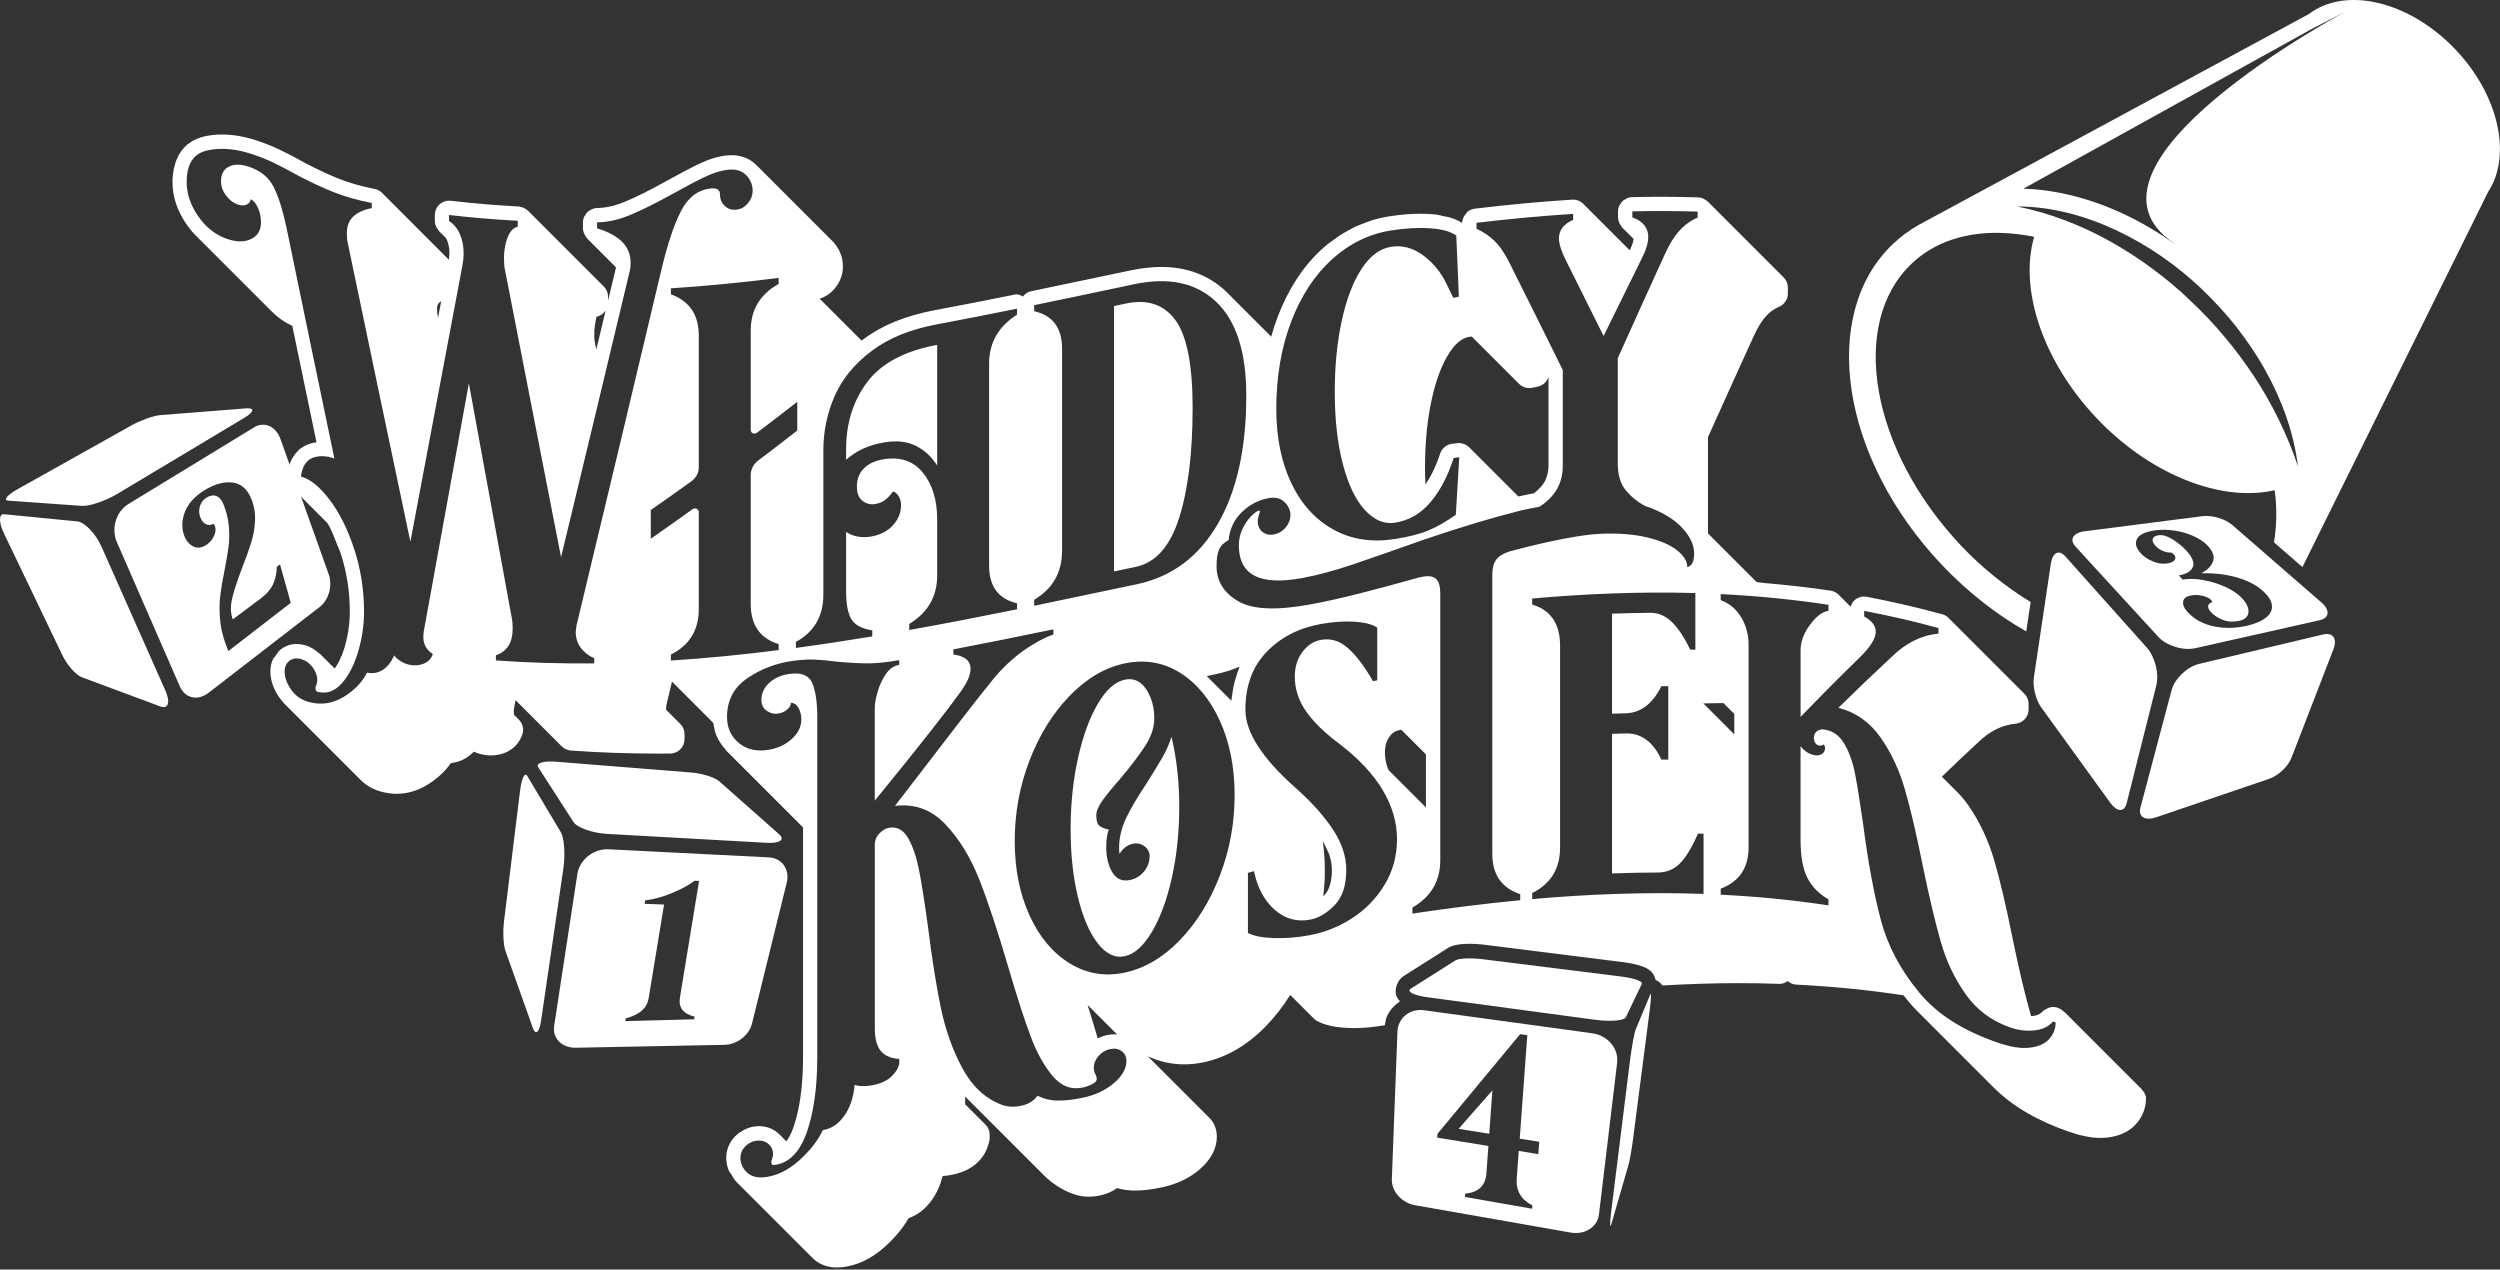 <svg width="640" height="325" viewBox="0 0 640 325" fill="none" xmlns="http://www.w3.org/2000/svg">
<rect x="0" y="0" width="640" height="325" fill="#333333" stroke="none"/>
<path d="M234.47 114.138C236.71 115.278 238.52 116.947 239.92 119.177V88.287C231.64 89.828 225.68 92.948 222.05 97.757C218.42 102.568 216.6 108.318 216.6 115.068V117.708C219.17 115.398 222.39 113.928 226.28 113.268C229.5 112.718 232.23 113.008 234.47 114.138ZM301.85 132.617C304.16 125.357 305.31 115.938 305.31 104.358C305.31 93.438 303.84 85.978 300.92 81.968C297.99 77.968 293.77 76.537 288.27 77.698C287.24 77.918 286.22 78.127 285.19 78.347V146.288C287.06 145.898 288.93 145.498 290.8 145.108C295.85 144.038 299.54 139.877 301.85 132.617ZM548.07 278.628L528.64 259.198C528.59 259.148 528.52 259.128 528.46 259.078C527.99 258.648 527.48 258.267 526.97 258.057C526.52 257.867 526.05 257.777 525.58 257.777C524.84 257.777 524.15 258.078 523.53 258.508C523.45 258.558 523.35 258.538 523.27 258.598C523.11 258.728 522.96 258.867 522.83 259.027C522.7 259.177 522.46 259.338 522.22 259.508C522.12 259.568 522.02 259.628 521.9 259.688C521.52 259.868 521.04 260.028 520.33 260.098C520.21 260.108 520.08 260.107 519.96 260.117C519.9 259.927 519.84 259.728 519.79 259.538C518.37 254.578 516.82 248.028 515.19 240.068C513.57 231.988 512.01 225.347 510.55 220.337C509.01 215.037 506.74 210.238 503.82 206.068C502.98 204.878 502.08 203.798 501.1 202.818L497.11 198.828C500.13 195.908 503.17 193.037 506.24 190.188C509.28 187.207 512.47 185.598 516 185.268C517.88 185.088 519.32 183.507 519.32 181.617V180.198C519.32 179.198 518.92 178.278 518.25 177.608L498.82 158.177C498.38 157.737 497.83 157.408 497.19 157.238C490.97 155.538 484.48 154.037 477.89 152.777C477.66 152.737 477.43 152.708 477.21 152.708C476.37 152.708 475.55 152.998 474.89 153.538L474.88 153.548C474.38 153.958 474.06 154.508 473.84 155.108C473.82 155.168 473.75 155.217 473.72 155.277L470.68 152.238C470.14 151.698 469.44 151.328 468.64 151.208C463.12 150.368 457.42 149.757 451.66 149.247C451 149.187 450.37 149.078 449.7 149.018L437.24 136.557V111.918C441.09 103.358 444.93 94.858 448.79 86.397C449.87 83.987 450.96 82.168 452.06 80.978C453.06 79.877 454.17 79.067 455.46 78.528C456.81 77.948 457.69 76.618 457.69 75.157V73.618C457.69 72.608 457.28 71.688 456.62 71.028L437.19 51.597C436.99 51.398 436.72 51.258 436.47 51.108C436.34 51.028 436.23 50.907 436.08 50.837C435.66 50.648 435.19 50.538 434.7 50.528C431.5 50.428 428.29 50.377 425.09 50.377C422.66 50.377 420.23 50.407 417.8 50.468C417.02 50.487 416.35 50.797 415.76 51.218C415.7 51.258 415.61 51.248 415.56 51.288C415.51 51.328 415.49 51.388 415.44 51.438C415.19 51.667 415 51.928 414.82 52.218C414.73 52.358 414.62 52.468 414.55 52.617C414.34 53.078 414.21 53.578 414.21 54.117V55.657C414.21 56.347 414.46 56.977 414.81 57.538C414.89 57.667 414.96 57.778 415.05 57.898C415.14 58.008 415.19 58.148 415.29 58.258L418.2 61.167C418.18 61.318 418.17 61.458 418.12 61.657C418.09 61.788 418.06 61.917 418.02 62.068C417.87 62.587 417.61 63.267 417.22 64.078L405.3 52.157C405.28 52.138 405.25 52.108 405.23 52.087C404.55 51.447 403.65 51.097 402.72 51.097C402.64 51.097 402.57 51.108 402.49 51.108C394.52 51.608 386.36 52.367 377.55 53.417C376.84 53.508 376.19 53.788 375.67 54.218C375.57 54.307 375.52 54.438 375.42 54.538C375.31 54.648 375.24 54.758 375.15 54.877C374.67 55.498 374.32 56.218 374.32 57.057V57.078C373.41 56.498 372.34 56.017 371.12 55.648C370.72 55.528 370.19 55.477 369.75 55.377C368.94 55.197 368.19 54.977 367.23 54.888L366.54 54.828C365.61 54.758 364.65 54.718 363.66 54.718C361.13 54.718 358.4 54.947 355.53 55.398C354.02 55.638 352.56 55.987 351.12 56.428C350.64 56.578 350.19 56.788 349.72 56.947C348.78 57.288 347.84 57.638 346.92 58.057C346.38 58.307 345.86 58.617 345.33 58.907C344.52 59.347 343.72 59.788 342.94 60.297C342.4 60.648 341.88 61.047 341.36 61.438C340.9 61.778 340.41 62.068 339.96 62.438C339.47 62.837 338.99 63.248 338.52 63.678C333.68 68.058 329.85 73.897 327.11 81.037C326.47 82.698 325.91 84.407 325.43 86.177L314.24 74.987C314.12 74.868 314 74.748 313.88 74.638C309.48 70.457 303.9 68.338 297.29 68.338C294.88 68.338 292.29 68.627 289.6 69.188C289.6 69.188 271.28 73.047 264.01 74.547C263.43 74.668 262.93 74.918 262.5 75.267C262.27 75.457 262.06 75.677 261.88 75.907C261.43 75.688 261 75.418 260.51 75.368L260.36 75.358C260.12 75.358 259.87 75.388 259.63 75.438C252.83 76.817 246.04 78.157 239.25 79.418C231.87 80.797 225.71 83.308 220.95 86.907C220.82 87.007 220.7 87.097 220.57 87.198L209.83 76.457C211.32 76.007 212.64 75.108 213.72 73.817C215.07 72.198 215.79 70.278 215.79 68.257C215.79 65.778 214.86 63.517 213.1 61.718C213.07 61.688 213.04 61.657 213.01 61.627L193.58 42.197C193.56 42.178 193.53 42.167 193.51 42.148C192.95 41.597 192.2 41.008 191.21 40.547C191.18 40.538 191.14 40.528 191.11 40.517C190.08 40.057 188.83 39.727 187.29 39.727C187.16 39.727 186.18 39.778 186.06 39.797C183.88 40.008 181.49 40.737 178.98 41.938C176.76 42.998 173.89 44.517 170.36 46.477C166.45 48.657 162.97 50.398 160.01 51.627C157.49 52.688 155.09 53.227 152.86 53.248C152.07 53.258 151.37 53.568 150.78 54.008C150.72 54.047 150.63 54.038 150.58 54.078C150.53 54.117 150.51 54.178 150.47 54.218C150.22 54.447 150.03 54.718 149.85 55.008C149.76 55.148 149.65 55.258 149.58 55.407C149.37 55.867 149.24 56.377 149.24 56.917V58.468C149.24 59.188 149.51 59.837 149.88 60.417C149.96 60.538 150.02 60.638 150.1 60.748C150.18 60.847 150.22 60.968 150.31 61.057L157.7 68.448C157.7 68.457 157.69 68.498 157.69 68.507C157.01 71.347 156.34 74.147 155.66 76.978V75.948C155.66 74.938 155.25 74.017 154.59 73.358L135.16 53.928C135.14 53.907 135.1 53.907 135.08 53.888C134.54 53.377 133.86 53.047 133.08 52.938C133.03 52.928 133 52.877 132.94 52.867L132.76 52.858C126.98 52.557 121.19 52.068 115.4 51.398L115.31 51.388C115.2 51.377 115.09 51.367 114.98 51.367C114.14 51.367 113.31 51.667 112.66 52.197L112.55 52.297C111.77 52.998 111.32 53.987 111.32 55.038V56.578C111.32 57.148 111.48 57.678 111.73 58.167C111.8 58.318 111.91 58.438 112.01 58.578C112.14 58.778 112.24 58.998 112.4 59.167L113.47 60.237C113.82 60.587 114.2 60.888 114.42 61.417C114.85 62.407 115.06 63.587 115.06 64.907C115.06 65.407 114.96 65.948 114.89 66.478L97.79 49.367C97.29 48.867 96.64 48.508 95.91 48.367C92.44 47.688 89.36 46.807 86.79 45.778C84.18 44.727 81.28 43.388 78.18 41.758C75.69 40.388 73.55 39.258 71.79 38.407C69.94 37.517 67.98 36.737 65.92 36.038C62.75 34.977 59.71 34.438 56.87 34.438C55.31 34.438 53.78 34.597 52.31 34.917C51.76 35.038 51.13 35.248 50.48 35.517C50.35 35.568 50.23 35.617 50.09 35.678C49.44 35.977 48.78 36.367 48.14 36.867C48.09 36.907 48.03 36.928 47.97 36.968C47.86 37.057 47.77 37.188 47.66 37.288C47.36 37.557 47.07 37.858 46.79 38.188C46.62 38.388 46.46 38.608 46.3 38.837C46.04 39.197 45.81 39.608 45.59 40.038C45.45 40.307 45.32 40.568 45.2 40.858C44.99 41.367 44.83 41.947 44.68 42.547C44.61 42.847 44.51 43.108 44.45 43.428C44.28 44.388 44.16 45.438 44.16 46.617C44.16 50.307 45.34 53.898 47.65 57.278C48.42 58.407 49.25 59.428 50.16 60.337L69.59 79.767C71.14 81.317 72.89 82.537 74.83 83.418C74.83 83.418 74.83 83.427 74.84 83.448C74.84 83.457 74.84 83.468 74.85 83.478C74.86 83.528 74.87 83.578 74.88 83.627C74.88 83.647 74.89 83.677 74.89 83.698C74.89 83.707 74.89 83.718 74.89 83.718C76.93 93.578 78.98 103.417 81.02 113.217C80.2 113.327 79.42 113.528 78.69 113.818C78.11 114.048 77.5 114.407 76.89 114.867C76.81 114.927 76.74 114.937 76.66 114.997C76.56 115.077 76.49 115.238 76.39 115.328C75.9 115.768 75.46 116.318 75.05 116.978C74.88 117.238 74.72 117.478 74.58 117.788C74.08 118.798 73.65 119.947 73.44 121.467C73.36 122.007 73.44 122.518 73.58 123.008C73.62 123.158 73.7 123.287 73.76 123.427C73.91 123.757 74.09 124.058 74.32 124.328C74.38 124.398 74.4 124.498 74.47 124.568L83.75 133.848C83.93 134.178 84.14 134.437 84.32 134.777C85.01 136.117 85.62 137.638 86.21 139.188C86.55 140.077 86.95 140.848 87.25 141.798C88.78 146.478 89.55 151.468 89.55 156.628C89.55 159.678 89.08 162.778 88.17 165.858C87.78 167.148 87.32 168.258 86.81 169.288C86.66 169.588 86.5 169.858 86.34 170.138C86.13 170.508 85.89 170.808 85.67 171.138L82.01 167.478C81.74 167.208 81.42 167.028 81.13 166.798C80.91 166.628 80.7 166.438 80.47 166.288C79.71 165.798 78.91 165.398 78.02 165.158C77.3 164.958 76.6 164.858 75.93 164.858C74.4 164.858 72.98 165.358 71.78 166.318L71.76 166.337C71.23 166.767 70.93 167.338 70.56 167.878C70.35 168.188 70.02 168.428 69.87 168.768C69.44 169.698 69.22 170.748 69.22 171.888C69.22 174.128 69.99 176.368 71.51 178.568C71.93 179.178 72.39 179.737 72.9 180.247L92.33 199.677C93.77 201.117 95.54 202.117 97.63 202.677C98.94 203.027 100.26 203.208 101.55 203.208C104.22 203.208 106.81 202.458 109.27 200.988C111.84 199.428 113.9 197.548 115.43 195.348C116.83 195.218 118.16 194.767 119.37 193.997C120.06 193.567 120.7 193.037 121.28 192.427C122.16 192.827 123.09 193.108 124.06 193.258C124.62 193.338 125.16 193.388 125.7 193.388C127.06 193.388 128.36 193.118 129.61 192.568C131.61 191.658 133.04 190.067 133.73 187.967C134.17 186.637 133.8 185.198 132.84 184.238L131.61 183.008C131.53 182.718 131.52 182.308 131.54 181.668L131.98 179.238L143.81 191.068C144.39 191.648 145.17 192.038 146.04 192.128L146.14 192.138C153.33 192.658 160.81 192.918 168.38 192.918L171.61 192.908C173.62 192.878 175.24 191.248 175.24 189.238V187.918C175.24 186.928 174.84 185.998 174.16 185.328L170.54 181.708C170.52 181.578 170.52 181.438 170.52 181.288C170.53 181.048 170.6 180.638 170.63 180.328C171.1 178.388 171.56 176.447 172.03 174.497L182.57 185.038C182.58 185.178 182.66 185.278 182.68 185.418C182.85 186.628 183.14 187.777 183.63 188.837C183.69 188.957 183.77 189.068 183.84 189.188C184.32 190.137 184.95 190.998 185.68 191.798C185.79 191.918 185.84 192.068 185.95 192.188L205.38 211.617C205.45 211.687 205.52 211.748 205.58 211.818V270.518C205.58 277.858 204.74 283.958 203.1 288.648C202.79 289.518 202.47 290.237 202.14 290.867C202.03 291.077 201.92 291.237 201.81 291.427C201.64 291.707 201.48 291.968 201.32 292.198L199.55 290.427C199.4 290.277 199.24 290.127 199.07 289.977C197.75 288.877 196.1 288.297 194.33 288.297C194.19 288.297 193.48 288.338 193.34 288.348C192.4 288.458 191.54 288.737 190.73 289.117C190.47 289.237 190.24 289.407 190 289.557C189.66 289.767 189.29 289.917 188.97 290.177C188.67 290.427 188.38 290.697 188.1 290.987C186.67 292.537 185.92 294.398 185.92 296.378C185.92 297.568 186.16 298.708 186.62 299.758C186.77 300.108 187.08 300.388 187.27 300.708C187.66 301.358 188 302.037 188.57 302.607L208 322.037C208.04 322.077 208.08 322.118 208.12 322.158C209.7 323.668 211.82 324.477 214.25 324.477C214.72 324.477 215.2 324.438 215.72 324.388C219.54 323.928 223.18 322.177 226.53 319.167C229.12 316.837 231.16 314.378 232.61 311.838C234.9 311.048 236.9 309.508 238.54 307.218C239.81 305.458 240.73 303.398 241.31 301.068C241.86 301.028 242.43 300.967 243.03 300.867C245.72 300.427 247.93 299.518 249.62 298.138L249.94 297.867C251.68 296.297 252.79 294.507 253.35 291.677V290.477C253.35 289.467 252.94 288.548 252.28 287.888L247.08 282.688C247.08 282.648 247.08 282.607 247.08 282.557V280.688C247.3 280.918 247.51 281.147 247.73 281.367L267.16 300.797C269.3 302.937 271.75 304.528 274.49 305.568C275.81 306.088 277.24 306.357 278.73 306.357C279.63 306.357 280.57 306.257 281.52 306.057C283.22 305.717 284.71 305.078 285.96 304.148C287.36 304.558 288.84 304.777 290.41 304.787C292.52 304.787 294.8 304.517 297.39 303.977C301.04 303.207 304.17 301.768 306.71 299.698L307.05 299.408C310.01 296.868 311.51 294.018 311.51 290.958C311.51 289.078 310.83 287.398 309.59 286.158L293.83 270.397C296.79 271.777 299.91 272.478 303.15 272.478C304.79 272.478 306.47 272.298 308.17 271.938C313.99 270.707 319.37 267.567 324.18 262.587C326.44 260.237 328.49 257.598 330.3 254.708L336.37 260.777C336.64 261.047 336.95 261.278 337.3 261.458C339.35 262.508 342.05 263.058 345.56 263.168L346.83 263.198C349.3 263.198 351.89 262.888 354.51 262.458C354.67 261.618 354.76 260.748 355.14 259.988C355.73 258.798 356.56 257.777 357.59 256.938C357.85 256.728 358.13 256.538 358.4 256.358C357.96 255.888 357.64 255.377 357.44 254.807C356.88 253.177 357.84 250.788 359.31 249.888L370.69 242.677C371.36 242.267 372.1 242.008 373.06 241.848C373.67 241.738 374.41 241.648 375.24 241.638C375.27 241.628 376.22 241.608 376.26 241.608L377.58 241.647C378.39 241.687 379.23 241.758 380.08 241.858L415.57 246.318C416.5 246.448 417.35 246.587 418.1 246.747C418.92 246.917 419.64 247.128 420.23 247.318C421.12 247.628 421.78 247.968 422.31 248.378C423.07 248.928 423.62 249.888 423.85 250.888C424.56 251.148 425.14 251.657 425.58 252.277C432.08 251.917 438.45 251.688 444.67 251.688C448.27 251.688 451.86 251.737 455.46 251.867L455.59 251.878C456.35 251.878 457.05 251.588 457.66 251.158C458.21 251.628 458.88 251.968 459.65 252.048L459.81 252.057C469.1 252.527 478.26 253.428 487.03 254.758L487.25 254.788C487.27 254.788 487.28 254.788 487.3 254.788C487.7 255.298 488.1 255.807 488.52 256.307C489.27 257.217 490.06 258.087 490.9 258.927L510.33 278.357C515.14 283.167 521.51 286.907 529.7 289.737C532.77 290.797 535.41 291.307 537.77 291.307C538.37 291.307 538.96 291.268 539.51 291.208C542.65 290.828 545.1 289.678 546.81 287.778C548.52 285.858 549.38 283.598 549.38 281.078C549.34 280.278 548.8 279.358 548.07 278.628ZM441.2 179.988L443.98 182.768V187.997L436.05 180.068C437.76 180.028 439.47 179.998 441.2 179.988ZM376.11 86.228C376.33 86.198 376.55 86.168 376.77 86.157L388.89 98.278C389.57 98.957 390.5 99.358 391.48 99.358C391.73 99.358 391.98 99.328 392.22 99.278L393.65 98.978C395 98.707 396.04 97.707 396.42 96.448V119.238C396.42 120.508 396.16 121.607 395.74 122.617C395.69 122.737 395.66 122.868 395.61 122.978C395.15 123.918 394.45 124.748 393.57 125.518C393.28 125.768 393.03 126.037 392.69 126.277L392.21 126.367C391.04 126.597 389.87 126.818 388.7 127.098L376.11 114.508C376.07 114.468 376.03 114.437 375.99 114.397C375.31 113.757 374.35 113.418 373.41 113.418C373.24 113.418 371.67 113.617 371.67 113.617C370.98 113.707 370.34 113.988 369.83 114.418C369.82 114.428 369.82 114.428 369.82 114.438C369.8 114.447 369.79 114.468 369.78 114.488C369.48 114.748 369.21 115.038 369.01 115.378C368.87 115.618 368.76 115.868 368.67 116.138C368.08 117.988 367.36 119.648 366.59 121.198C366.36 121.658 366.1 122.078 365.86 122.518C365.56 123.048 365.22 123.487 364.9 123.967C364.84 122.577 364.8 121.148 364.8 119.668C364.8 113.308 365.38 107.437 366.53 102.217C367.63 97.198 369.16 93.177 371.07 90.267C372.63 87.868 374.33 86.517 376.11 86.228ZM330.54 82.338C333.07 75.737 336.55 70.418 340.99 66.388C345.42 62.377 350.45 59.888 356.1 58.998C359.84 58.407 363.23 58.227 366.27 58.458C369.31 58.688 371.49 59.318 372.81 60.318C373.03 65.528 373.25 70.737 373.47 75.948C372.99 76.047 372.52 76.147 372.04 76.248C371.49 75.108 370.94 73.978 370.39 72.838C368.92 69.737 366.88 67.228 364.29 65.338C361.69 63.438 358.96 62.718 356.1 63.178C353.25 63.627 350.73 65.517 348.57 68.808C346.41 72.097 344.72 76.507 343.52 81.987C342.31 87.478 341.7 93.567 341.7 100.228C341.7 107.408 342.4 113.628 343.79 118.878C345.18 124.138 347.06 128.038 349.45 130.608C351.83 133.168 354.38 134.238 357.09 133.818C360.68 133.258 363.72 131.508 366.21 128.548C368.7 125.598 370.67 121.828 372.14 117.238C372.62 117.178 373.09 117.118 373.57 117.048C373.28 121.958 372.99 126.868 372.69 131.788C370.27 133.498 367.96 134.817 365.77 135.747C363.57 136.687 360.67 137.428 357.08 137.988C351.21 138.908 345.98 138.118 341.36 135.568C336.74 133.018 333.15 129.088 330.58 123.708C328.02 118.328 326.73 111.988 326.73 104.658C326.74 96.388 328.01 88.938 330.54 82.338ZM264.75 153.538C269.51 150.728 271.89 146.528 271.89 140.958V89.287C271.89 83.938 269.51 80.737 264.75 79.668V78.127C273.29 76.368 281.83 74.567 290.36 72.757C299.23 70.888 306.22 72.388 311.36 77.278C316.49 82.168 319.05 90.168 319.05 101.228C319.05 114.788 316.62 125.747 311.74 134.147C306.86 142.547 299.96 147.678 291.02 149.568C282.26 151.418 273.5 153.268 264.75 155.078V153.538ZM210.78 152.228V115.288C210.78 110.378 211.76 105.728 213.7 101.328C215.64 96.927 218.79 93.118 223.16 89.828C227.52 86.537 233.11 84.287 239.92 83.017C246.73 81.748 253.55 80.407 260.36 79.017V80.558C255.59 83.578 253.21 87.748 253.21 93.097V144.768C253.21 150.118 255.59 153.347 260.36 154.438V155.978C251.16 157.848 241.97 159.637 232.77 161.277V159.738C237.53 156.838 239.92 152.678 239.92 147.328V133.038C239.92 127.978 238.69 123.967 236.23 120.967C233.77 117.967 230.38 116.858 226.06 117.598C223.94 117.958 222.28 118.748 221.11 119.958C219.94 121.178 219.36 122.697 219.36 124.527C219.36 126.217 219.83 127.438 220.78 128.198C221.74 128.958 222.84 129.237 224.08 129.027C225.03 128.867 225.86 128.528 226.56 128.008C227.25 127.488 227.93 126.767 228.59 125.837C229.1 125.897 229.57 126.277 230.02 126.967C230.46 127.657 230.67 128.448 230.67 129.328C230.67 131.238 229.97 132.948 228.59 134.478C227.19 136.008 225.32 136.958 222.98 137.358C220.56 137.758 218.44 137.367 216.6 136.188V151.358C216.6 154.578 217.05 156.948 217.92 158.458C218.8 159.968 220.59 160.948 223.31 161.378V162.918C216.79 163.998 210.27 164.997 203.75 165.867V164.328C208.43 161.788 210.78 157.718 210.78 152.228ZM152.71 81.088C153.7 80.888 154.52 80.308 155.04 79.517C154.24 82.858 153.44 86.168 152.65 89.507C152.52 88.828 152.38 88.138 152.25 87.457C152.24 87.407 152.13 86.938 152.13 85.547C152.13 84.037 152.36 82.698 152.71 81.088ZM112.94 77.118C112.68 78.528 112.41 79.918 112.15 81.328C112.1 81.108 112.06 80.888 112.01 80.677C111.97 80.498 111.89 80.037 111.89 79.078C111.89 78.478 111.9 77.737 112.94 77.118ZM152.12 169.828C143.73 169.908 135.34 169.678 126.95 169.068V167.747C129.81 166.777 131.24 164.507 131.24 160.997C131.24 159.747 131.16 158.828 131.02 158.238C127.35 138.268 123.69 118.238 120.03 98.127C116.18 119.368 112.34 140.538 108.49 161.608C108.42 161.968 108.38 162.468 108.38 163.128C108.38 164.958 109.19 166.387 110.8 167.427C110.43 168.537 109.72 169.348 108.65 169.828C107.59 170.298 106.43 170.437 105.19 170.247C104.31 170.107 103.49 169.818 102.72 169.358C101.95 168.898 101.34 168.377 100.9 167.777C100.17 169.487 99.2 170.728 97.98 171.488C96.77 172.258 95.44 172.498 93.97 172.198C92.73 174.658 90.7 176.758 87.92 178.438C85.14 180.107 82.2 180.548 79.13 179.728C77.15 179.198 75.61 178.118 74.51 176.518C73.41 174.918 72.86 173.378 72.86 171.908C72.86 170.738 73.26 169.837 74.07 169.188C74.88 168.548 75.86 168.387 77.04 168.717C78.21 169.037 79.2 169.727 80 170.777C80.8 171.827 81.22 172.947 81.22 174.117C81.22 174.627 81.1 175.118 80.89 175.568C80.81 175.688 80.77 175.908 80.77 176.198C80.77 176.708 80.96 177.018 81.32 177.108C83.59 177.698 85.62 176.988 87.42 175.018C89.21 173.048 90.62 170.348 91.65 166.938C92.67 163.517 93.19 160.087 93.19 156.647C93.19 151.077 92.37 145.757 90.71 140.677C89.06 135.597 86.98 131.387 84.45 128.027C81.92 124.667 79.45 122.648 77.03 121.978C77.39 119.438 78.38 117.858 79.99 117.228C81.6 116.588 83.47 116.637 85.6 117.367C81.5 97.707 77.39 77.927 73.29 58.028C72.33 53.568 71.23 50.148 69.99 47.748C68.75 45.347 66.69 43.697 63.84 42.727C61.72 42.008 59.98 41.968 58.62 42.648C57.26 43.318 56.58 44.568 56.58 46.398C56.58 47.718 57.02 48.947 57.9 50.078C58.78 51.218 59.73 51.958 60.76 52.328C61.64 52.638 62.41 52.667 63.07 52.417C63.73 52.167 64.1 51.688 64.17 50.977C64.98 51.398 65.61 52.178 66.09 53.328C66.57 54.477 66.81 55.667 66.81 56.917C66.81 58.968 65.95 60.417 64.22 61.227C62.5 62.038 60.36 61.987 57.79 61.038C54.93 59.977 52.55 58.028 50.65 55.237C48.74 52.447 47.79 49.568 47.79 46.627C47.79 41.938 49.55 39.278 53.07 38.508C56.59 37.727 60.47 38.087 64.72 39.517C66.63 40.157 68.44 40.888 70.16 41.718C71.88 42.547 73.96 43.638 76.37 44.977C79.66 46.708 82.67 48.097 85.38 49.178C88.09 50.258 91.36 51.218 95.17 51.958V53.278C90.92 54.127 88.79 56.188 88.79 59.638C88.79 60.657 88.86 61.477 89.01 62.108C94.36 87.817 99.71 113.337 105.06 138.677C109.49 115.257 113.93 91.718 118.36 68.058C118.57 66.978 118.69 65.927 118.69 64.897C118.69 63.068 118.38 61.417 117.75 59.968C117.13 58.508 116.19 57.377 114.95 56.578V55.038C120.81 55.718 126.68 56.208 132.54 56.517V58.057C131.44 58.288 130.58 59.188 129.95 60.767C129.33 62.337 129.02 64.108 129.02 66.097C129.02 67.347 129.09 68.257 129.23 68.858C134.03 93.567 138.83 118.167 143.63 142.647C149.49 118.377 155.36 93.938 161.22 69.358C161.36 68.838 161.44 68.138 161.44 67.257C161.44 63.068 158.58 60.208 152.86 58.458V56.917C155.57 56.888 158.42 56.258 161.39 55.008C164.35 53.767 167.93 51.998 172.11 49.678C175.55 47.767 178.35 46.278 180.52 45.258C182.68 44.227 184.64 43.627 186.4 43.447C188.38 43.248 189.92 43.708 191.02 44.837C192.12 45.968 192.68 47.297 192.68 48.828C192.68 49.998 192.27 51.068 191.46 52.038C190.65 52.998 189.67 53.557 188.5 53.678C187.32 53.797 186.34 53.477 185.53 52.708C184.72 51.947 184.32 50.977 184.32 49.797C184.32 48.627 183.59 48.108 182.12 48.237C178.82 48.528 176.25 50.398 174.43 53.858C172.6 57.318 170.87 62.468 169.26 69.308C162.04 99.767 154.82 130.037 147.6 160.057C147.46 160.927 147.39 161.517 147.39 161.807C147.39 163.357 147.83 164.708 148.71 165.878C149.6 167.048 150.73 167.927 152.12 168.497V169.828ZM171.75 169.098V167.557C176.51 165.197 178.89 161.278 178.89 155.938V131.128C178.89 130.738 178.68 130.407 178.34 130.247C178 130.087 177.59 130.137 177.27 130.367C173.71 132.927 170.15 135.448 166.6 137.918V130.568C170.08 128.158 173.56 125.697 177.03 123.188C178.19 122.348 178.89 121.008 178.89 119.628V85.927C178.89 80.567 176.51 77.088 171.75 75.347V73.808C180.95 73.218 190.14 72.308 199.34 71.147V72.688C194.57 75.338 192.19 79.287 192.19 84.638V110.068C192.19 110.448 192.4 110.777 192.74 110.927C193.08 111.067 193.49 111.008 193.81 110.768C197.24 108.168 200.67 105.537 204.1 102.867V110.217C200.75 112.827 197.4 115.398 194.05 117.938C192.89 118.817 192.19 120.177 192.19 121.557V154.638C192.19 159.978 194.57 163.438 199.34 164.888V166.427C190.15 167.597 180.95 168.508 171.75 169.098ZM285.17 277.277C283.04 279.097 280.37 280.358 277.15 281.028C274.8 281.518 272.69 281.767 270.83 281.747C268.96 281.737 267.22 281.308 265.61 280.508C264.66 281.838 263.23 282.718 261.32 283.098C259.49 283.468 257.84 283.367 256.37 282.787C252.19 281.207 248.86 278.088 246.37 273.458C243.87 268.828 242.05 263.708 240.88 258.108C239.71 252.518 238.61 245.608 237.58 237.378C236.7 230.938 235.93 226.057 235.27 222.717C234.61 219.377 233.68 216.648 232.47 214.538C231.25 212.438 229.63 211.558 227.58 211.908C226.77 212.048 225.97 212.518 225.16 213.328C224.35 214.138 223.95 215.108 223.95 216.258V263.177C223.95 265.937 224.49 267.917 225.54 269.117C226.6 270.317 228.16 270.967 230.22 271.087V272.298C229.92 273.568 229.19 274.708 228.02 275.758C226.85 276.798 225.16 277.518 222.97 277.878C221.35 278.148 219.96 278.097 218.79 277.747C218.49 280.957 217.6 283.598 216.1 285.698C214.6 287.788 212.78 288.987 210.65 289.297C209.41 291.967 207.39 294.557 204.61 297.057C201.82 299.557 198.89 300.997 195.82 301.357C193.83 301.597 192.3 301.177 191.19 300.117C190.1 299.057 189.54 297.828 189.54 296.408C189.54 295.338 189.94 294.368 190.75 293.508C191.56 292.648 192.55 292.158 193.72 292.018C194.89 291.878 195.88 292.148 196.69 292.828C197.5 293.508 197.9 294.378 197.9 295.458C197.9 295.938 197.79 296.418 197.57 296.908C197.5 297.058 197.46 297.258 197.46 297.528C197.46 298.068 197.72 298.297 198.23 298.237C201.97 297.777 204.73 294.978 206.53 289.888C208.32 284.788 209.22 278.338 209.22 270.538V183.548C209.22 179.778 208.79 176.897 207.95 174.897C207.11 172.897 205.19 172.118 202.18 172.508C200.06 172.788 198.32 173.537 196.96 174.777C195.6 176.027 194.92 177.478 194.92 179.158C194.92 180.368 195.36 181.297 196.24 181.927C197.12 182.557 198.07 182.817 199.09 182.688C199.98 182.578 200.75 182.258 201.4 181.738C202.06 181.218 202.43 180.617 202.5 179.927C203.31 179.957 203.95 180.388 204.42 181.238C204.89 182.078 205.14 183.077 205.14 184.217C205.14 186.107 204.28 187.807 202.55 189.307C200.83 190.817 198.69 191.728 196.12 192.038C193.27 192.378 190.89 191.718 188.98 190.068C187.07 188.418 186.12 186.238 186.12 183.548C186.12 179.238 187.88 175.938 191.4 173.568C194.92 171.198 198.81 169.738 203.06 169.168C205.11 168.898 206.96 168.788 208.61 168.858C210.26 168.928 212.14 169.108 214.27 169.388C217.28 169.668 219.88 169.808 222.07 169.818C224.27 169.828 226.98 169.558 230.21 168.988V170.198C228.81 170.438 227.66 171.248 226.75 172.608C225.83 173.978 225.13 175.487 224.66 177.147C224.19 178.807 223.94 180.137 223.94 181.147V204.967C235.3 191.087 242.63 181.678 245.93 177.078C247.61 174.738 248.46 172.788 248.46 171.238C248.46 169.158 246.99 167.928 244.06 167.548V166.238C252.6 164.608 261.14 162.878 269.67 161.108V162.418C267.1 163.358 264.48 164.788 261.82 166.708C259.14 168.638 256.67 170.968 254.39 173.708C250.8 178.038 242.37 189.047 229.11 206.307C234.16 205.697 238.47 207.257 242.03 211.027C245.58 214.797 248.47 219.518 250.71 225.198C252.95 230.878 255.42 238.368 258.14 247.638C260.34 255.128 262.22 260.988 263.8 265.198C265.37 269.418 267.26 272.828 269.46 275.438C271.65 278.047 274.22 279.037 277.15 278.417C278.17 278.197 279.13 277.828 280 277.318C280.51 277.008 280.77 276.607 280.77 276.147C280.77 275.937 280.7 275.657 280.56 275.277C280.19 274.677 280.01 274.048 280.01 273.378C280.01 272.298 280.41 271.298 281.22 270.348C282.03 269.408 283.02 268.808 284.19 268.568C285.36 268.318 286.35 268.498 287.16 269.098C287.97 269.698 288.37 270.547 288.37 271.617C288.36 273.557 287.29 275.457 285.17 277.277ZM278.42 257.268L285.99 264.837C285.72 264.807 285.44 264.788 285.16 264.788C284.61 264.788 284.03 264.837 283.42 264.967C282.56 265.157 281.77 265.448 281.03 265.848C280.13 262.808 279.26 259.938 278.42 257.268ZM312.27 224.177C309.74 230.747 306.33 236.238 302.04 240.688C297.75 245.128 293.04 247.908 287.91 248.988C282.86 250.058 278.17 249.267 273.84 246.617C269.52 243.967 266.09 239.878 263.56 234.348C261.04 228.818 259.77 222.467 259.77 215.277C259.77 208.097 261.04 201.228 263.56 194.658C266.09 188.098 269.52 182.588 273.84 178.128C278.17 173.668 282.86 170.897 287.91 169.837C293.04 168.757 297.75 169.538 302.04 172.198C306.33 174.858 309.73 178.958 312.27 184.488C314.8 190.018 316.06 196.377 316.06 203.557C316.06 210.757 314.8 217.617 312.27 224.177ZM317.07 171.427C316.82 172.047 316.62 172.698 316.42 173.348C316.17 174.148 315.94 174.948 315.77 175.798C315.63 176.488 315.53 177.207 315.44 177.938C315.38 178.428 315.26 178.878 315.22 179.378L308.92 173.078C310.35 172.778 311.21 172.598 311.21 172.598C313.36 172.148 315.39 171.497 317.32 170.677C317.22 170.907 317.17 171.187 317.07 171.427ZM354.37 226.638C352.21 230.138 349.44 232.958 346.07 235.108C342.7 237.268 339.15 238.688 335.41 239.388C332.19 239.988 329.11 240.237 326.18 240.147C323.25 240.067 321.02 239.627 319.47 238.837V223.448C319.99 223.308 320.5 223.167 321.02 223.027C321.9 227.247 323.65 230.528 326.29 232.878C328.93 235.218 331.97 236.067 335.41 235.427C337.54 235.037 339.61 233.818 341.63 231.768C343.64 229.728 344.64 226.688 344.64 222.658C344.64 219.218 343.49 215.747 341.18 212.277C338.87 208.807 335.74 205.307 331.79 201.807C323.14 194.147 318.82 187.488 318.82 181.688C318.82 175.608 320.61 170.688 324.21 166.938C327.8 163.188 332.41 160.788 338.06 159.758C341.21 159.188 344.11 158.988 346.75 159.158C349.39 159.328 351.33 159.838 352.57 160.658V174.177C352.2 174.237 351.84 174.298 351.47 174.358C349.28 170.538 347.13 167.718 345.04 165.888C342.96 164.048 340.67 163.357 338.17 163.807C336.26 164.157 334.67 165.208 333.39 166.948C332.1 168.698 331.47 170.777 331.47 173.188C331.47 176.408 332.44 179.397 334.39 182.147C336.32 184.897 339.17 187.658 342.91 190.438C352.72 197.948 357.64 206.208 357.64 214.918C357.61 219.238 356.53 223.148 354.37 226.638ZM338.64 215.348C339.04 216.038 339.38 216.717 339.67 217.397C339.86 217.837 340.14 218.288 340.28 218.728C340.72 220.058 340.96 221.378 340.96 222.668C340.96 225.678 340.3 227.888 339.01 229.198C338.92 229.288 338.83 229.328 338.75 229.408C339.01 227.298 339.16 225.157 339.16 222.997C339.16 220.347 338.97 217.808 338.64 215.348ZM355.47 197.138C354.85 195.708 354.54 194.208 354.54 192.608C354.54 190.968 354.93 189.638 355.75 188.538C356.63 187.338 357.48 186.997 358.72 186.807L365.04 193.128V206.708L355.47 197.138ZM389.16 230.458C379.96 231.338 370.77 232.508 361.57 233.878V232.337C366.33 229.577 368.71 225.568 368.71 220.208V152.048C368.71 150.138 368.36 148.868 367.67 148.238C366.97 147.598 365.96 147.378 364.65 147.568C363.84 147.688 363.25 147.808 362.89 147.938C351.82 151.037 342.73 153.398 335.63 154.698C326.98 156.298 320.79 156.108 317.05 153.948C313.31 151.808 311.44 148.808 311.44 144.918C311.44 143.088 311.65 141.688 312.05 140.728C312.45 139.768 313.28 138.937 314.52 138.247C314.82 135.397 315.93 133.028 317.87 131.138C319.81 129.248 322.07 128.048 324.63 127.548C326.17 127.248 327.41 127.448 328.37 128.138C329.32 128.838 329.94 129.738 330.24 130.858C330.31 131.058 330.35 131.388 330.35 131.828C330.35 133.008 329.95 134.067 329.14 135.027C328.33 135.987 327.34 136.577 326.17 136.807C325 137.037 324.01 136.827 323.2 136.177C322.39 135.527 321.99 134.618 321.99 133.448C321.99 132.858 322.13 132.178 322.43 131.388C322.58 131.068 322.6 130.857 322.48 130.777C322.37 130.687 322.17 130.707 321.88 130.837C320.56 131.687 319.44 132.917 318.53 134.527C317.62 136.137 317.15 137.827 317.15 139.587C317.15 147.297 322.62 149.998 333.53 147.948C337.41 147.218 341.71 146.058 346.39 144.478C351.08 142.908 357.16 140.737 364.64 138.117C374.31 134.817 382.32 132.458 388.66 130.858C390.48 130.398 392.28 130.088 394.09 129.728C397.99 127.238 400.07 123.817 400.07 119.247V94.728C395.53 85.517 390.98 76.388 386.44 67.317C385.2 64.808 383.87 62.888 382.49 61.578C381.09 60.267 379.59 59.267 377.98 58.578V57.038C386.23 56.057 394.47 55.278 402.72 54.758V56.297C400.3 57.328 399.09 58.928 399.09 61.047C399.09 62.517 399.79 64.588 401.18 67.278C404.29 73.478 407.41 79.728 410.52 86.007C413.82 79.267 417.12 72.578 420.41 65.938C421.44 63.877 421.95 62.108 421.95 60.638C421.95 58.297 420.59 56.617 417.88 55.648V54.108C423.45 53.987 429.02 53.998 434.59 54.167V55.708C432.83 56.458 431.27 57.578 429.92 59.068C428.56 60.547 427.26 62.678 426.02 65.468C422.06 74.138 418.11 82.888 414.15 91.698V118.518C414.15 121.528 414.82 123.837 416.18 125.497C417.34 126.907 419.14 128.518 421.31 129.608C421.4 129.638 421.51 129.647 421.6 129.677C425.55 131.067 428.56 132.898 430.61 135.098C432.67 137.298 433.7 139.508 433.7 141.708C433.7 143.758 433.11 144.917 431.94 145.177C431.94 143.717 431.08 142.277 429.35 140.897C427.63 139.517 425.08 138.397 421.71 137.587C418.34 136.777 414.31 136.448 409.61 136.658C405.44 136.848 397.77 138.148 386.64 141.108C384.89 141.648 383.67 142.388 383.02 143.298C382.36 144.218 382.03 145.477 382.03 147.087V218.548C382.03 223.898 384.41 227.318 389.18 228.908V230.458H389.16ZM436.1 228.837C421.48 228.327 406.86 228.878 392.24 230.168V228.628C397 226.238 399.38 222.378 399.38 216.958V165.288C399.38 159.718 397 156.178 392.24 154.758V153.217C406.16 151.987 420.09 151.428 434.01 151.818V166.328C433.57 166.318 433.13 166.308 432.69 166.298C431.15 163.108 429.57 160.737 427.96 159.188C426.35 157.638 424.52 156.858 422.47 156.878C419.21 156.908 415.95 156.978 412.68 157.098V182.708C413.85 182.668 415.03 182.628 416.2 182.598C420 182.498 423.04 180.208 425.32 175.658C425.91 175.658 426.49 175.658 427.08 175.668V194.467C426.49 194.467 425.91 194.468 425.32 194.458C423.2 189.918 420.16 187.658 416.2 187.758C415.03 187.788 413.85 187.827 412.68 187.867V223.598C416.57 223.458 420.45 223.377 424.34 223.367C426.61 223.367 428.52 222.588 430.06 221.038C431.6 219.488 433.14 216.938 434.68 213.388C435.16 213.398 435.63 213.418 436.11 213.438V228.837H436.1ZM524.6 265.978C523.5 267.208 521.84 267.938 519.6 268.208C517.36 268.478 514.63 268.018 511.41 266.908C502.76 263.928 496.05 259.828 491.29 254.048C486.52 248.278 483.27 242.178 481.5 235.548C479.75 228.908 478.24 220.807 476.99 211.177C476.18 205.527 475.49 201.188 474.91 198.158C474.32 195.128 473.41 192.537 472.16 190.427C470.91 188.307 469.23 187.088 467.1 186.768C466.29 186.648 465.63 186.788 465.12 187.198C464.61 187.598 464.35 188.208 464.35 189.018C464.35 189.458 464.48 189.858 464.73 190.228C464.99 190.598 465.3 190.798 465.67 190.848C466.18 190.918 466.58 190.837 466.88 190.587C467.09 190.837 467.21 191.148 467.21 191.518C467.21 192.178 466.95 192.667 466.44 192.997C465.92 193.317 465.38 193.447 464.79 193.367C463.25 193.157 461.97 192.367 460.94 190.997V214.848C460.94 219.178 461.53 222.467 462.7 224.747C463.87 227.037 465.67 228.838 468.09 230.238V231.777C458.89 230.377 449.7 229.498 440.5 229.038V227.497C445.26 225.687 447.64 222.197 447.64 216.837V165.168C447.64 162.678 447.09 160.438 445.99 158.448C444.89 156.468 443.42 155.017 441.6 154.117C441.23 153.947 440.87 153.788 440.5 153.628V152.087C449.7 152.547 458.89 153.428 468.09 154.828V156.367C466.55 156.567 464.98 157.767 463.37 159.927C461.75 162.097 460.95 164.288 460.95 166.488V183.527C465.97 178.327 470.99 173.267 476.02 168.367C478.8 165.657 480.2 163.458 480.2 161.698C480.2 160.238 479.21 158.928 477.23 157.818V156.388C483.57 157.588 489.91 159.037 496.25 160.777V162.208C491.85 162.618 487.86 164.628 484.26 168.168C479.72 172.378 475.18 176.718 470.64 181.188C475.1 182.347 478.7 184.917 481.41 188.777C484.12 192.637 486.19 197.047 487.62 201.967C489.05 206.877 490.57 213.358 492.18 221.388C493.86 229.588 495.43 236.177 496.85 241.147C498.28 246.127 500.41 250.567 503.23 254.557C506.05 258.527 509.77 261.288 514.39 262.948C516.52 263.718 518.62 263.998 520.71 263.798C522.79 263.598 524.43 262.827 525.6 261.497C525.82 261.587 526.04 261.678 526.25 261.768C526.24 263.328 525.7 264.738 524.6 265.978ZM297.6 193.858C296.64 195.518 295.28 197.748 293.53 200.538C291.19 204.038 289.42 207.028 288.25 209.508C287.08 211.988 286.49 214.518 286.49 217.078C286.49 217.818 286.53 218.317 286.61 218.587C287.49 217.157 288.62 216.297 290.02 215.997C291.12 215.767 292.1 215.988 292.98 216.638C293.87 217.288 294.3 218.138 294.3 219.168C294.3 220.638 293.82 221.948 292.87 223.098C291.92 224.248 290.74 224.968 289.35 225.268C287.29 225.698 285.75 225.037 284.73 223.277C283.7 221.507 283.19 219.358 283.19 216.788C283.19 215.028 283.4 213.558 283.85 212.358C282.89 212.198 282.12 211.897 281.53 211.467C280.95 211.037 280.65 210.128 280.65 208.738C280.65 207.718 281.14 206.488 282.14 205.068C283.13 203.648 284.62 201.818 286.6 199.568C289.45 196.188 291.65 193.298 293.19 190.918C294.73 188.548 295.5 186.177 295.5 183.837C295.5 181.057 294.82 178.608 293.47 176.518C292.11 174.428 290.34 173.568 288.14 173.958C288.07 173.978 287.99 173.988 287.92 174.008C285.43 174.528 283.12 176.617 281 180.247C278.87 183.887 277.19 188.528 275.95 194.168C274.7 199.818 274.08 205.867 274.08 212.307C274.08 218.757 274.7 224.548 275.95 229.668C277.19 234.798 278.88 238.737 281 241.467C283.13 244.207 285.44 245.318 287.92 244.788C290.42 244.268 292.74 242.178 294.9 238.538C297.06 234.898 298.76 230.258 300.02 224.598C301.26 218.958 301.89 212.908 301.89 206.458C301.89 200.158 301.23 194.218 299.91 188.628C299.32 190.458 298.55 192.198 297.6 193.858Z" fill="white"/>
<path d="M200.692 221.528C200.282 220.938 199.742 220.448 199.082 220.098C198.432 219.748 197.662 219.528 196.812 219.488L155.792 217.418C154.832 217.368 153.892 217.508 153.002 217.808C152.112 218.108 151.292 218.558 150.562 219.138C149.842 219.718 149.212 220.408 148.742 221.198C148.272 221.978 147.942 222.848 147.802 223.768L141.862 262.648C141.742 263.448 141.802 264.198 142.032 264.878C142.252 265.558 142.632 266.158 143.142 266.658C143.642 267.158 144.272 267.558 145.002 267.828C145.722 268.098 146.542 268.238 147.432 268.218L185.512 267.478C186.302 267.458 187.092 267.298 187.842 267.018C188.592 266.738 189.292 266.338 189.922 265.848C190.552 265.358 191.102 264.778 191.552 264.138C191.992 263.498 192.322 262.788 192.512 262.048L201.402 225.968C201.612 225.118 201.642 224.298 201.522 223.548C201.382 222.798 201.102 222.108 200.692 221.528ZM177.812 260.248L177.702 260.938L160.072 261.408L160.192 260.688C163.682 259.818 165.642 258.098 166.062 255.518L170.002 231.558L165.012 231.378L165.152 230.508C167.442 230.218 169.772 229.568 172.142 228.568C174.502 227.588 176.392 226.558 177.802 225.468L178.962 225.528L174.062 255.388C173.652 257.948 174.902 259.558 177.812 260.248ZM146.812 210.438C147.042 210.798 147.462 211.158 148.012 211.488C148.562 211.828 149.252 212.138 150.042 212.418C150.832 212.698 151.702 212.938 152.622 213.118C153.542 213.298 154.502 213.428 155.452 213.478L196.262 215.758C197.112 215.808 197.832 215.778 198.412 215.688C198.992 215.598 199.432 215.448 199.722 215.248C200.002 215.048 200.132 214.798 200.092 214.518C200.052 214.238 199.842 213.918 199.452 213.568L184.122 200.008C183.832 199.748 183.412 199.498 182.892 199.248C182.382 199.008 181.782 198.778 181.132 198.578C180.482 198.378 179.772 198.198 179.052 198.058C178.332 197.918 177.592 197.808 176.862 197.758L142.352 194.998C141.552 194.938 140.832 194.928 140.202 194.958C139.572 194.998 139.032 195.078 138.622 195.208C138.202 195.338 137.912 195.498 137.762 195.708C137.612 195.908 137.612 196.148 137.782 196.418L146.812 210.438ZM144.462 219.588C144.492 218.648 144.482 217.728 144.422 216.878C144.362 216.028 144.262 215.248 144.112 214.588C143.972 213.928 143.782 213.388 143.562 213.028L134.982 198.648C134.822 198.378 134.642 198.278 134.472 198.338C134.302 198.398 134.122 198.608 133.962 198.948C133.792 199.288 133.642 199.758 133.502 200.338C133.362 200.918 133.242 201.598 133.142 202.378L129.042 235.738C128.952 236.428 128.902 237.158 128.872 237.888C128.842 238.618 128.852 239.338 128.882 240.028C128.912 240.718 128.972 241.358 129.052 241.928C129.132 242.498 129.242 242.998 129.382 243.378L136.402 263.138C136.582 263.638 136.772 263.968 136.972 264.118C137.172 264.278 137.372 264.268 137.562 264.088C137.752 263.918 137.942 263.578 138.112 263.078C138.282 262.578 138.432 261.938 138.542 261.138L144.212 222.418C144.342 221.488 144.432 220.528 144.462 219.588Z" fill="white"/>
<path d="M26.04 140.067C25.66 139.207 25.2 138.377 24.69 137.607C24.18 136.837 23.62 136.137 23.05 135.547C22.48 134.947 21.9 134.457 21.34 134.097C20.78 133.747 20.25 133.527 19.78 133.477L1.06 131.647C0.7 131.607 0.44 131.727 0.26 131.967C0.08 132.207 0 132.557 0 133.017C0 133.467 0.09 134.007 0.26 134.617C0.43 135.227 0.69 135.907 1.04 136.617L15.95 167.697C16.26 168.347 16.63 168.987 17.04 169.597C17.44 170.207 17.88 170.777 18.33 171.287C18.78 171.797 19.24 172.247 19.68 172.607C20.12 172.967 20.55 173.237 20.94 173.377L41.04 180.847C41.55 181.037 41.96 181.067 42.28 180.957C42.6 180.847 42.83 180.607 42.95 180.247C43.07 179.877 43.09 179.397 42.99 178.817C42.89 178.227 42.68 177.547 42.34 176.787L26.04 140.067ZM20.98 129.507C21.46 129.537 22.07 129.477 22.78 129.337C23.49 129.197 24.28 128.977 25.12 128.687C25.96 128.397 26.83 128.057 27.69 127.657C28.55 127.257 29.39 126.827 30.17 126.357L62.47 107.007C63.12 106.617 63.63 106.257 63.98 105.937C64.33 105.617 64.53 105.347 64.58 105.117C64.63 104.897 64.53 104.727 64.27 104.627C64.02 104.527 63.62 104.497 63.06 104.537L40.98 106.277C40.55 106.307 40.03 106.407 39.45 106.557C38.87 106.707 38.24 106.907 37.58 107.137C36.93 107.377 36.25 107.647 35.59 107.937C34.93 108.237 34.28 108.557 33.69 108.887L4.6 125.177C3.91 125.567 3.33 125.937 2.86 126.277C2.39 126.617 2.03 126.937 1.8 127.207C1.57 127.477 1.48 127.707 1.53 127.867C1.58 128.037 1.78 128.137 2.14 128.167L20.98 129.507ZM84.15 147.007L71.8 112.397C71.51 111.597 71.11 110.907 70.64 110.347C70.16 109.787 69.6 109.367 69 109.087C68.39 108.807 67.74 108.687 67.08 108.727C66.41 108.767 65.74 108.977 65.09 109.377L32.83 129.057C32.06 129.527 31.39 130.157 30.85 130.887C30.31 131.617 29.9 132.447 29.64 133.337C29.37 134.217 29.25 135.147 29.3 136.077C29.34 137.007 29.54 137.927 29.92 138.787L46.04 175.727C46.37 176.497 46.83 177.107 47.37 177.577C47.91 178.037 48.53 178.347 49.2 178.487C49.86 178.627 50.57 178.617 51.28 178.427C51.99 178.247 52.7 177.887 53.38 177.367L81.87 155.357C82.45 154.907 82.94 154.347 83.35 153.697C83.75 153.057 84.06 152.337 84.27 151.587C84.47 150.837 84.58 150.047 84.56 149.267C84.53 148.497 84.4 147.727 84.15 147.007ZM58.44 166.677L57.81 164.977C56.98 162.747 56.48 160.547 56.32 158.397C56.15 156.257 56.17 154.267 56.39 152.447C56.61 150.637 56.98 148.457 57.5 145.917C57.99 143.417 58.33 141.377 58.53 139.767C58.73 138.167 58.74 136.447 58.57 134.597C58.4 132.747 57.93 130.887 57.17 128.997C56.74 127.917 56.13 127.257 55.36 126.977C54.59 126.697 53.75 126.837 52.86 127.397C52.03 127.907 51.47 128.637 51.18 129.587C50.89 130.537 50.92 131.487 51.28 132.427C51.63 133.337 52.13 133.927 52.77 134.207C53.42 134.477 54.03 134.447 54.61 134.107C54.79 134.237 54.93 134.437 55.03 134.707C55.3 135.407 55.23 136.227 54.8 137.177C54.37 138.137 53.72 138.897 52.85 139.477C51.64 140.277 50.51 140.417 49.46 139.877C48.4 139.327 47.64 138.417 47.17 137.147C46.43 135.147 46.51 133.067 47.4 130.907C48.29 128.767 49.94 126.977 52.35 125.497C54.96 123.907 57.34 123.257 59.5 123.537C61.65 123.797 63.25 125.127 64.27 127.547C65.03 129.337 65.37 131.207 65.29 133.167C65.21 135.137 64.89 137.027 64.32 138.857C63.75 140.697 62.96 142.917 61.92 145.527C60.69 148.777 59.85 151.387 59.4 153.327C58.96 155.297 59.02 157.037 59.6 158.557L66.87 153.117C68.27 152.067 69.26 150.917 69.86 149.657C70.45 148.407 70.8 146.877 70.88 145.077L71.69 144.487L74.43 154.327L58.44 166.677Z" fill="white"/>
<path d="M552.53 163.038C553.05 163.608 553.71 164.118 554.45 164.548C555.2 164.988 556.03 165.338 556.89 165.608C557.75 165.878 558.65 166.038 559.52 166.098C560.39 166.158 561.24 166.108 562.01 165.938L593.83 158.778C594.46 158.638 594.95 158.398 595.29 158.098C595.62 157.798 595.81 157.428 595.85 157.008C595.89 156.598 595.77 156.148 595.51 155.668C595.25 155.198 594.84 154.708 594.29 154.228L571.45 134.388C570.99 133.988 570.44 133.638 569.84 133.328C569.23 133.018 568.57 132.758 567.89 132.558C567.21 132.358 566.51 132.208 565.82 132.138C565.14 132.068 564.47 132.058 563.86 132.138L533.65 136.008C532.93 136.098 532.32 136.278 531.83 136.518C531.35 136.758 530.99 137.068 530.78 137.418C530.56 137.768 530.49 138.168 530.58 138.588C530.67 139.018 530.91 139.468 531.33 139.918L552.53 163.038ZM547.1 137.908C547.7 136.838 549.21 136.128 551.64 135.778C553.27 135.548 554.94 135.568 556.66 135.828C558.38 136.088 559.98 136.548 561.44 137.198C562.91 137.848 564.08 138.598 564.94 139.468C566.42 140.958 566.97 142.318 566.58 143.568C566.18 144.828 565.17 145.888 563.54 146.758C567.02 146.678 570.16 147.068 572.96 147.918C575.78 148.758 578.03 150.008 579.7 151.658C581.02 152.958 581.66 154.198 581.63 155.368C581.6 156.548 580.94 157.568 579.66 158.428C578.37 159.298 576.61 159.948 574.37 160.368C571.51 160.908 568.76 160.858 566.14 160.208C563.53 159.548 561.43 158.298 559.82 156.448C559.06 155.588 558.76 154.758 558.89 153.948C559.03 153.148 559.73 152.638 561.01 152.418C561.97 152.248 562.94 152.298 563.94 152.548C564.93 152.798 565.65 153.158 566.09 153.638C566.22 153.778 566.31 153.948 566.37 154.148C565.78 154.278 565.43 154.578 565.31 155.038C565.19 155.498 565.41 156.048 565.97 156.668C566.7 157.478 567.68 158.128 568.91 158.638C570.14 159.148 571.51 159.258 573.01 158.978C574.62 158.678 575.48 157.938 575.6 156.758C575.71 155.588 575.12 154.338 573.84 153.018C572.84 151.988 571.46 151.068 569.72 150.268C567.98 149.468 566.13 148.888 564.16 148.518C562.2 148.148 560.39 148.098 558.75 148.378L557.78 147.308C559.69 146.988 560.89 146.268 561.37 145.128C561.83 143.998 561.21 142.548 559.51 140.758C558.56 139.768 557.43 138.858 556.11 138.038C554.79 137.208 553.62 136.878 552.58 137.028C551.74 137.148 551.25 137.458 551.1 137.958C550.95 138.458 551.17 139.028 551.76 139.678C552.33 140.298 553 140.768 553.79 141.078C554.58 141.388 555.27 141.508 555.87 141.448C556.12 141.588 556.33 141.758 556.5 141.938C556.95 142.418 557.02 142.888 556.71 143.338C556.4 143.788 555.78 144.088 554.85 144.238C553.61 144.438 552.34 144.258 551.04 143.688C549.74 143.128 548.71 142.408 547.96 141.558C546.78 140.208 546.49 138.998 547.1 137.908ZM552.25 173.018C552.22 172.158 552.09 171.258 551.87 170.388C551.65 169.508 551.34 168.658 550.96 167.878C550.58 167.098 550.12 166.398 549.61 165.818L528.71 142.418C528.3 141.958 527.89 141.668 527.49 141.538C527.1 141.408 526.73 141.438 526.4 141.608C526.07 141.778 525.78 142.098 525.54 142.548C525.3 142.998 525.13 143.578 525.02 144.278L520.67 173.448C520.58 174.038 520.57 174.688 520.62 175.358C520.67 176.028 520.79 176.728 520.96 177.418C521.13 178.108 521.35 178.778 521.62 179.408C521.89 180.038 522.21 180.608 522.56 181.098L540.23 205.518C540.66 206.108 541.1 206.558 541.52 206.868C541.95 207.178 542.36 207.338 542.74 207.348C543.12 207.358 543.47 207.228 543.76 206.938C544.05 206.648 544.28 206.208 544.43 205.608L552.02 175.448C552.21 174.698 552.28 173.878 552.25 173.018ZM597.4 163.108C597.17 162.758 596.82 162.508 596.38 162.388C595.93 162.268 595.39 162.268 594.75 162.418L563.01 169.948C562.24 170.128 561.46 170.458 560.71 170.888C559.96 171.318 559.25 171.858 558.6 172.478C557.96 173.088 557.39 173.768 556.93 174.478C556.47 175.188 556.13 175.928 555.93 176.668L547.95 206.738C547.79 207.338 547.79 207.848 547.91 208.268C548.04 208.688 548.29 209.018 548.65 209.238C549.01 209.458 549.48 209.578 550.03 209.588C550.58 209.588 551.21 209.478 551.91 209.248L580.91 199.378C581.5 199.178 582.09 198.878 582.67 198.508C583.25 198.138 583.81 197.698 584.32 197.218C584.83 196.738 585.3 196.208 585.69 195.658C586.08 195.108 586.4 194.548 586.62 193.988L597.35 166.238C597.61 165.568 597.73 164.958 597.74 164.428C597.75 163.908 597.63 163.458 597.4 163.108Z" fill="white"/>
<path d="M381.251 290.246L382.051 279.136L373.401 288.986L381.251 290.246ZM363.171 254.866C363.851 255.046 364.661 255.196 365.571 255.316L408.391 261.066C409.361 261.196 410.321 261.276 411.211 261.306C412.101 261.336 412.921 261.316 413.631 261.256C414.341 261.196 414.941 261.086 415.381 260.946C415.821 260.806 416.121 260.616 416.221 260.396L420.311 251.866C420.391 251.706 420.301 251.536 420.061 251.356C419.831 251.186 419.461 251.006 418.981 250.836C418.501 250.666 417.921 250.506 417.251 250.366C416.591 250.226 415.841 250.096 415.041 249.996L379.591 245.566C378.831 245.466 378.071 245.406 377.341 245.376C376.611 245.346 375.921 245.336 375.291 245.366C374.661 245.396 374.101 245.446 373.641 245.526C373.181 245.606 372.821 245.716 372.601 245.856L361.171 253.086C360.881 253.276 360.781 253.476 360.841 253.676C360.911 253.886 361.151 254.096 361.541 254.296C361.951 254.496 362.491 254.696 363.171 254.866ZM422.631 254.496C422.611 254.356 422.561 254.366 422.491 254.536L418.761 263.486C418.661 263.716 418.551 264.116 418.431 264.646C418.301 265.176 418.171 265.836 418.031 266.586C417.891 267.336 417.751 268.166 417.621 269.036C417.491 269.906 417.361 270.816 417.251 271.716L412.461 310.236C412.361 311.036 412.291 311.716 412.251 312.266C412.211 312.806 412.191 313.216 412.201 313.476C412.211 313.736 412.251 313.846 412.311 313.796C412.371 313.746 412.461 313.536 412.571 313.156L416.891 298.206C416.971 297.926 417.071 297.516 417.171 297.026C417.271 296.536 417.381 295.966 417.491 295.346C417.601 294.726 417.711 294.056 417.811 293.376C417.911 292.696 418.011 291.996 418.101 291.306L422.301 258.796C422.401 258.046 422.481 257.366 422.531 256.776C422.591 256.186 422.631 255.686 422.651 255.296C422.661 254.906 422.661 254.626 422.631 254.496ZM413.731 269.446C413.471 268.606 413.031 267.826 412.461 267.146C411.891 266.456 411.181 265.876 410.371 265.426C409.561 264.976 408.651 264.666 407.671 264.526L364.581 258.626C363.661 258.496 362.781 258.556 361.981 258.776C361.181 258.996 360.451 259.366 359.831 259.866C359.221 260.366 358.711 260.986 358.351 261.706C357.991 262.426 357.781 263.236 357.751 264.116L356.311 301.826C356.281 302.606 356.421 303.386 356.701 304.116C356.981 304.846 357.401 305.526 357.941 306.126C358.471 306.726 359.111 307.246 359.831 307.666C360.551 308.076 361.351 308.376 362.201 308.526L402.081 315.536C402.991 315.696 403.871 315.686 404.681 315.536C405.501 315.386 406.251 315.096 406.911 314.676C407.571 314.266 408.121 313.726 408.541 313.096C408.961 312.466 409.231 311.726 409.331 310.926L413.981 272.106C414.091 271.176 414.001 270.286 413.731 269.446ZM393.801 295.456L388.801 294.636L388.281 301.706C388.051 304.826 389.381 307.106 392.281 308.576L392.221 309.436L375.031 306.416L375.091 305.566C378.481 305.256 380.291 303.526 380.521 300.386L381.031 293.366L367.921 291.226L367.991 290.256L389.151 264.746L390.991 264.996L389.051 291.496L394.051 292.296L393.801 295.456Z" fill="white"/>
<path d="M636.631 24.287C634.741 20.277 632.061 16.327 628.641 12.717C616.771 0.197 600.311 -3.613 590.961 3.687L590.941 3.667L492.621 56.807L491.191 57.577L490.961 57.717C488.691 59.027 486.571 60.587 484.641 62.417C465.611 80.447 471.201 117.237 497.111 144.597C503.771 151.627 511.141 157.327 518.721 161.647L519.841 154.127C513.601 150.287 507.571 145.537 502.151 139.817C478.911 115.287 473.191 82.827 489.411 67.467C493.511 63.577 498.721 61.097 504.881 60.077C509.881 59.257 515.251 59.537 520.751 60.617C516.891 73.807 522.741 92.277 536.751 107.067C549.691 120.717 566.901 128.087 580.611 125.827C581.191 125.727 581.751 125.617 582.311 125.487C582.991 130.287 582.781 134.687 582.151 138.847L589.421 145.167L636.921 49.207V49.197C641.181 42.787 640.921 33.387 636.631 24.287ZM577.041 96.347C574.671 92.817 572.181 89.377 569.421 86.157C566.711 82.907 563.791 79.817 560.691 76.927C557.651 73.977 554.391 71.267 550.981 68.767C547.601 66.217 544.011 63.957 540.321 61.857C532.911 57.717 524.911 54.577 516.391 52.857C525.111 52.847 533.831 55.217 541.801 58.967C549.791 62.717 557.141 67.837 563.561 73.897C566.741 76.957 569.761 80.197 572.491 83.657C575.181 87.147 577.711 90.787 579.831 94.647C584.151 102.307 587.211 110.737 588.281 119.377C585.501 111.157 581.721 103.457 577.041 96.347ZM556.661 62.357C556.661 62.377 556.661 62.387 556.671 62.407C552.541 59.487 548.231 56.927 543.741 54.817C535.181 50.787 526.311 48.547 517.981 48.307L591.781 7.427L600.471 2.957C600.471 2.957 526.581 42.347 556.661 62.357Z" fill="white"/>
</svg>

